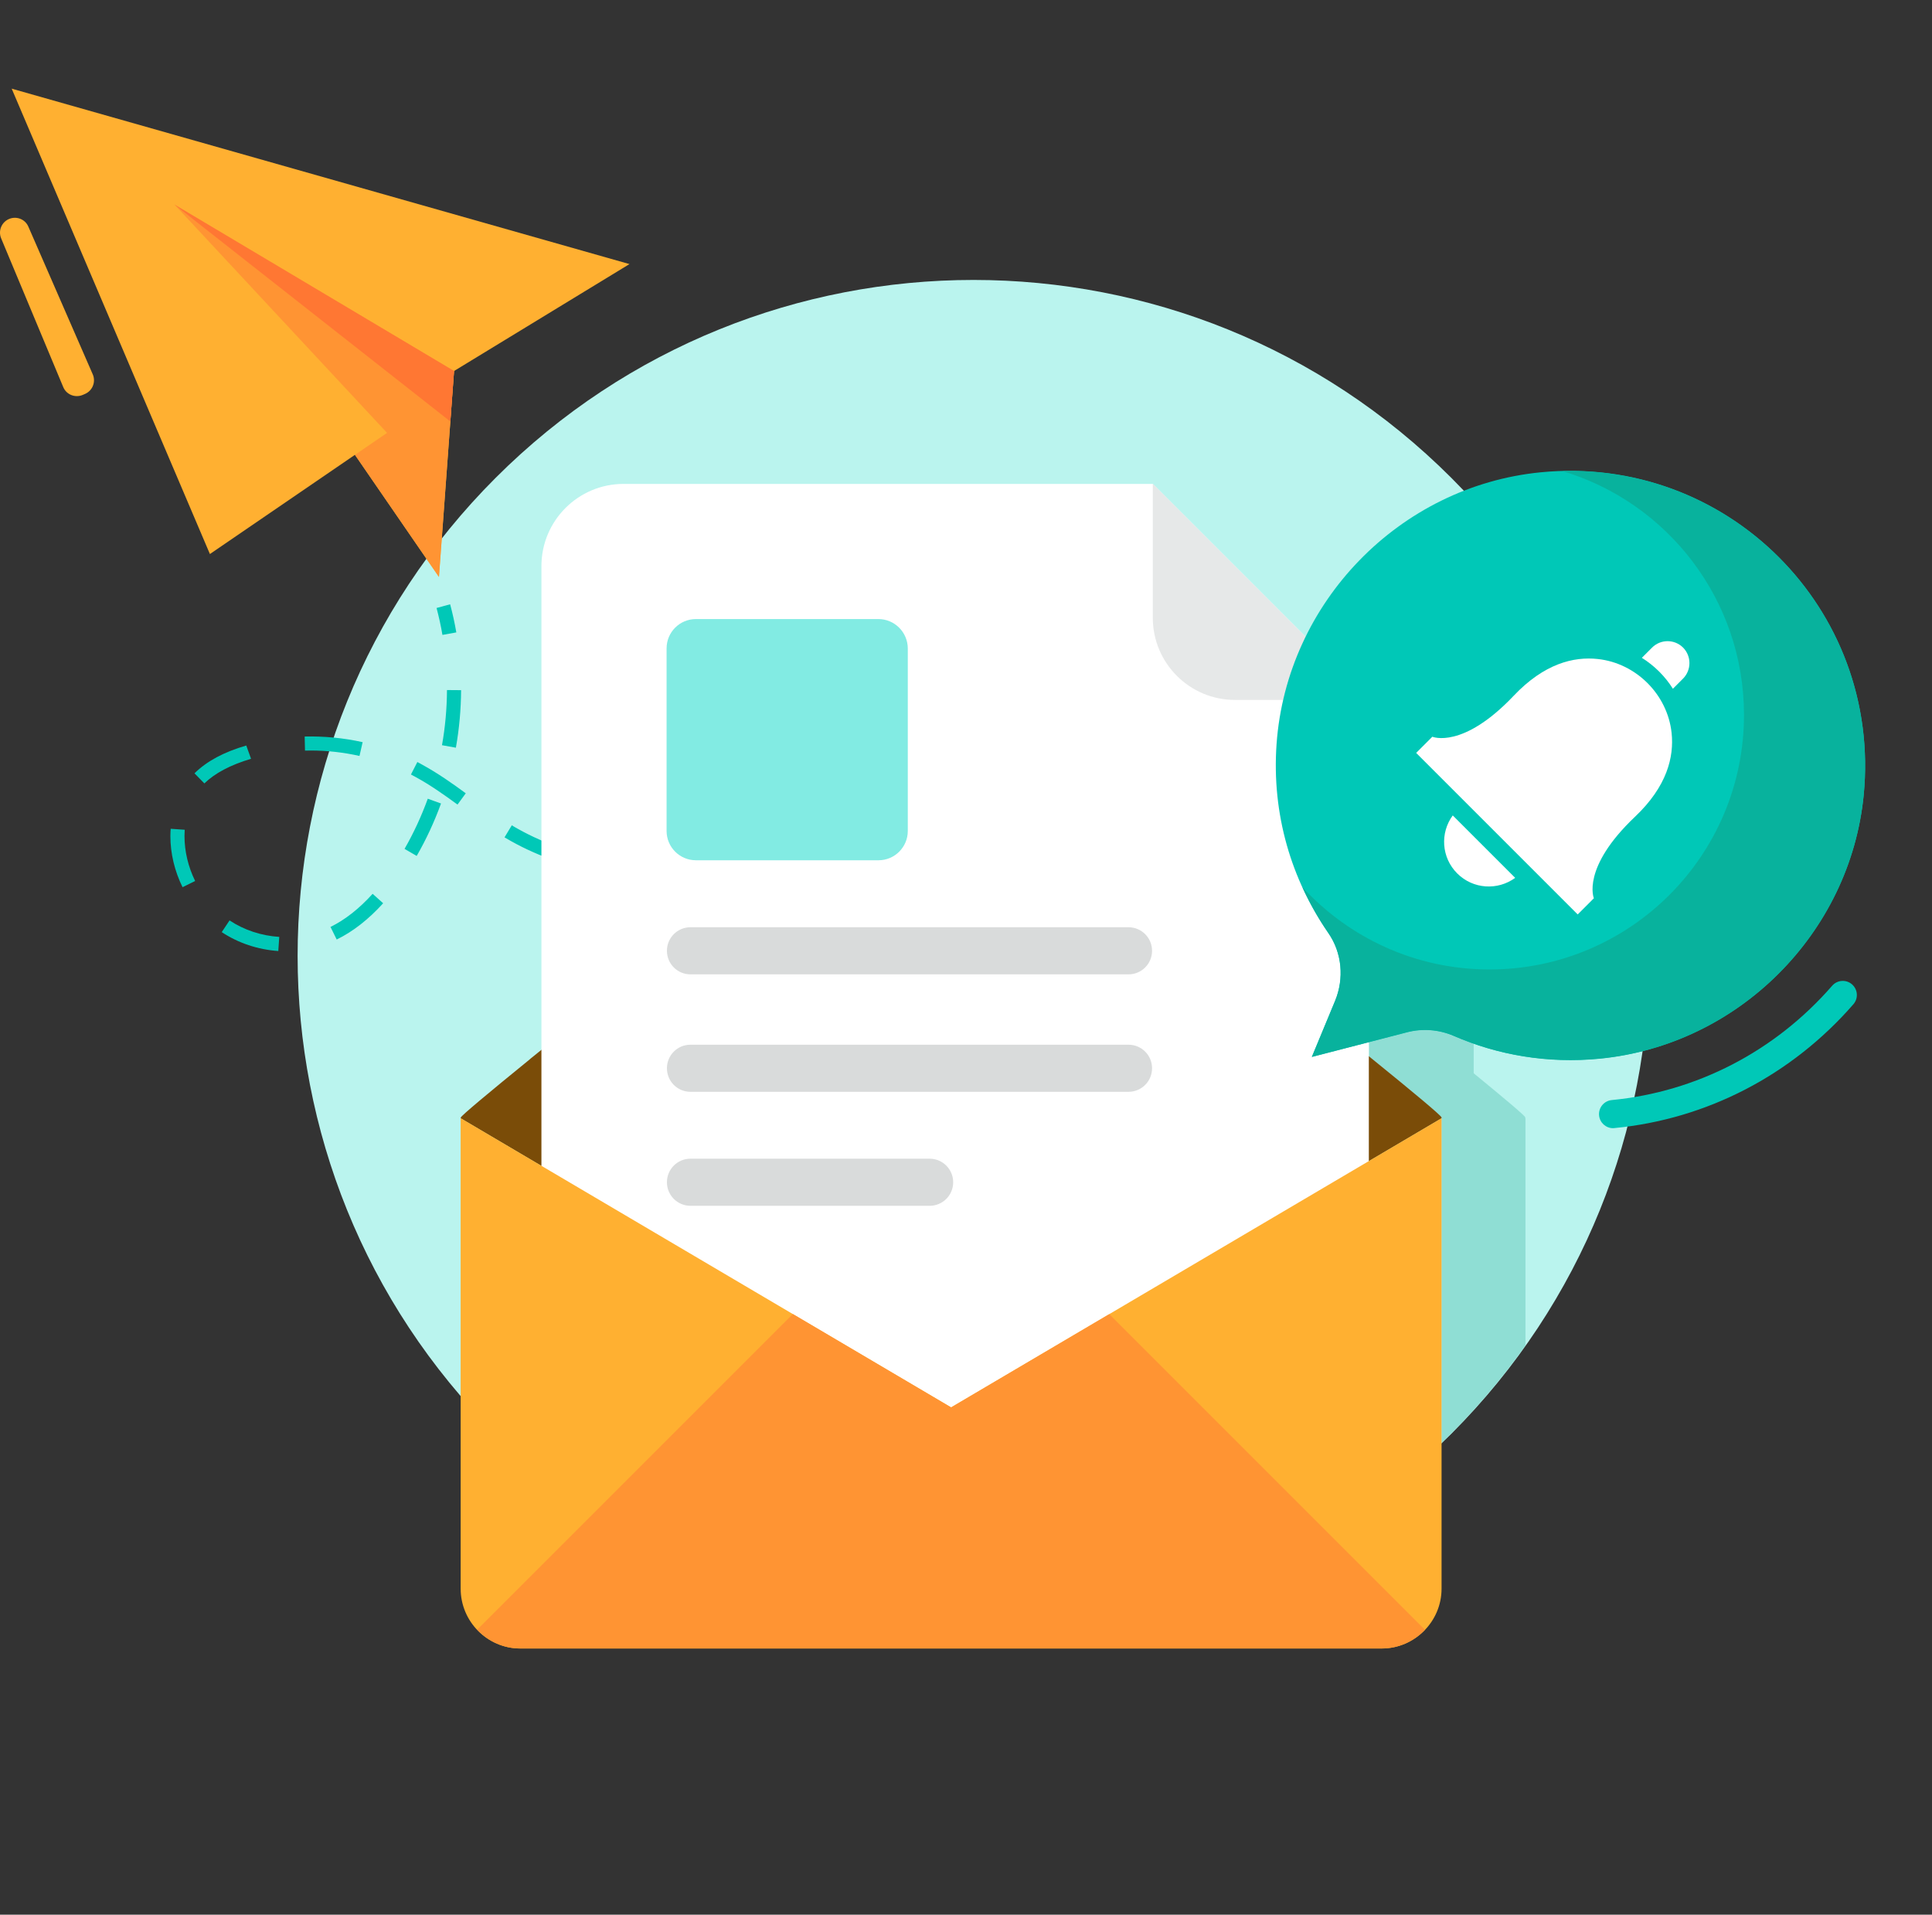 <svg width="335" height="332" viewBox="0 0 335 332" fill="none" xmlns="http://www.w3.org/2000/svg">
<rect x="0" y="0" width="335" height="332" fill="#333333" stroke="none"/>
<path d="M251.661 248.598C297.427 202.832 297.427 128.631 251.661 82.866C205.896 37.1 131.695 37.1 85.929 82.866C40.164 128.631 40.164 202.832 85.929 248.598C131.695 294.363 205.896 294.363 251.661 248.598Z" fill="#BAF4EE"/>
<path opacity="0.73" d="M264.51 193.89V233.286C260.2 239.384 255.344 245.031 249.96 250.208V193.89H249.941V193.758C249.866 193.475 242.807 187.603 237.368 183.16V180.695L243.937 179.001C246.647 178.304 249.49 178.53 252.012 179.622C253.16 180.111 254.346 180.582 255.532 180.958V186.097C260.972 190.558 264.416 193.457 264.473 193.739V193.871H264.51V193.89Z" fill="#7FD6CB"/>
<path d="M2.026 15.373L36.396 96.067L61.544 78.863L76.113 100.039L78.729 64.332L109.147 45.791L2.026 15.373Z" fill="#FFB031"/>
<path d="M67.115 75.061L36.396 96.067L61.543 78.863L76.112 100.039L78.729 64.332L30.26 35.476L67.115 75.061Z" fill="#FF9433"/>
<path d="M78.089 73.084L30.26 35.476L78.729 64.332L78.089 73.084Z" fill="#FF7733"/>
<path d="M76.715 110.09C76.452 108.509 76.094 106.947 75.699 105.422L78.052 104.782C78.484 106.382 78.842 108.02 79.124 109.657L76.715 110.09Z" fill="#00C8B7"/>
<path d="M48.254 164.902C44.716 164.658 41.328 163.528 38.448 161.627L39.803 159.594C42.325 161.27 45.299 162.248 48.424 162.455L48.254 164.902ZM58.381 162.907L57.308 160.724C59.849 159.481 62.296 157.543 64.612 154.983L66.437 156.62C63.915 159.406 61.205 161.533 58.381 162.907ZM31.653 153.834C30.279 151.049 29.544 147.981 29.544 144.969C29.544 144.724 29.544 144.48 29.563 144.235L29.601 143.708L32.029 143.877L32.01 144.329C32.01 144.555 31.991 144.762 31.991 144.969C31.991 147.604 32.631 150.296 33.836 152.762L31.653 153.834ZM126.087 153.289L126.068 150.842C129.249 150.823 132.524 150.691 135.8 150.446L135.988 152.875C132.656 153.138 129.324 153.27 126.087 153.289ZM116.186 152.969L114.624 152.856C111.631 152.611 108.902 152.272 106.304 151.82L106.718 149.411C109.24 149.844 111.895 150.183 114.812 150.428L116.337 150.54L116.186 152.969ZM145.813 151.858L145.493 149.43C148.637 148.997 151.874 148.47 155.112 147.849L155.582 150.239C152.288 150.879 148.994 151.425 145.813 151.858ZM96.629 149.392C93.768 148.414 91.076 147.228 88.629 145.854C88.253 145.647 87.858 145.421 87.481 145.195L88.742 143.105C89.1 143.313 89.458 143.538 89.815 143.727C92.13 145.025 94.672 146.155 97.401 147.096L96.629 149.392ZM72.254 148.414L70.145 147.19C71.727 144.442 73.082 141.506 74.174 138.494L76.47 139.322C75.322 142.484 73.91 145.534 72.254 148.414ZM165.22 148.131L164.636 145.759C167.686 145.025 170.867 144.178 174.085 143.256L174.763 145.609C171.507 146.55 168.307 147.397 165.22 148.131ZM184.193 142.729L183.44 140.414C186.546 139.416 189.633 138.362 192.701 137.27L193.51 139.567C190.424 140.658 187.318 141.731 184.193 142.729ZM79.331 139.51C77.091 137.873 74.682 136.16 72.065 134.729L71.256 134.296L72.367 132.132C72.649 132.282 72.95 132.433 73.232 132.602C75.981 134.108 78.559 135.934 80.761 137.553L79.331 139.51ZM35.436 135.84L33.723 134.089C35.869 131.981 38.805 130.4 42.702 129.271L43.53 131.567C39.953 132.64 37.281 134.052 35.436 135.84ZM62.334 131.078C59.567 130.456 56.706 130.137 53.882 130.137L52.885 130.155L52.828 127.708C56.198 127.633 59.586 127.953 62.88 128.687L62.334 131.078ZM79.049 129.647L76.639 129.214C77.204 126.052 77.486 122.852 77.505 119.652L79.952 119.671C79.933 123.003 79.632 126.353 79.049 129.647Z" fill="#00C8B7"/>
<path d="M202.846 136.122L201.98 133.845C203.505 133.261 205.011 132.678 206.536 132.094L207.42 134.372C205.914 134.955 204.39 135.539 202.846 136.122Z" fill="#00C8B7"/>
<path d="M279.701 195.621C278.458 195.621 277.404 194.68 277.273 193.419C277.141 192.083 278.12 190.878 279.475 190.746C294.232 189.316 307.803 182.276 317.685 170.926C318.57 169.909 320.113 169.796 321.13 170.681C322.146 171.566 322.259 173.109 321.375 174.126C310.664 186.436 295.945 194.059 279.945 195.602C279.851 195.602 279.776 195.621 279.701 195.621Z" fill="#00C8B7"/>
<path d="M249.96 193.908L164.919 244.053L79.877 193.908C79.877 193.871 79.877 193.814 79.896 193.777C79.971 193.457 84.658 189.541 91.811 183.725C91.886 183.669 91.942 183.612 91.999 183.556C115.49 164.469 164.919 125.431 164.919 125.431C164.919 125.431 214.348 164.469 237.839 183.537C245.104 189.429 249.885 193.419 249.96 193.758C249.96 193.795 249.96 193.852 249.96 193.908Z" fill="#7A4C08"/>
<path d="M199.892 83.907H108.13C100.262 83.907 93.881 90.288 93.881 98.156V236.881C93.881 244.748 100.262 251.129 108.13 251.129H223.1C230.968 251.129 237.349 244.748 237.349 236.881V121.365L199.892 83.907Z" fill="white"/>
<path d="M199.891 107.116C199.891 114.984 206.272 121.365 214.14 121.365H237.349L199.891 83.889V107.116Z" fill="#E6E8E8"/>
<path d="M152.307 107.342H120.666C117.861 107.342 115.583 109.62 115.583 112.424V144.084C115.583 146.889 117.861 149.166 120.666 149.166H152.326C155.13 149.166 157.408 146.889 157.408 144.084V112.424C157.389 109.62 155.112 107.342 152.307 107.342Z" fill="#82EBE3"/>
<path d="M195.676 160.78H119.726C117.467 160.78 115.642 162.606 115.642 164.865C115.642 167.123 117.467 168.949 119.726 168.949H195.676C197.935 168.949 199.761 167.123 199.761 164.865C199.761 162.606 197.935 160.78 195.676 160.78Z" fill="#D9DBDB"/>
<path d="M195.676 181.147H119.726C117.467 181.147 115.642 182.972 115.642 185.231C115.642 187.49 117.467 189.316 119.726 189.316H195.676C197.935 189.316 199.761 187.49 199.761 185.231C199.761 182.972 197.935 181.147 195.676 181.147Z" fill="#D9DBDB"/>
<path d="M161.193 200.911H119.726C117.467 200.911 115.642 202.736 115.642 204.995C115.642 207.254 117.467 209.08 119.726 209.08H161.193C163.452 209.08 165.278 207.254 165.278 204.995C165.278 202.755 163.452 200.911 161.193 200.911Z" fill="#D9DBDB"/>
<path d="M249.96 193.89V275.468C249.96 281.171 245.292 285.839 239.589 285.839H90.211C84.507 285.839 79.877 281.171 79.877 275.468V193.89L164.919 244.034L249.96 193.89Z" fill="#FFB031"/>
<path d="M247.08 282.602L192.343 227.865L164.918 244.034L137.475 227.846L82.738 282.583C84.62 284.578 87.274 285.839 90.21 285.839H239.589C242.544 285.839 245.198 284.578 247.08 282.602Z" fill="#FF9433"/>
<path d="M267.146 81.894C242.658 84.303 223.101 104.481 221.35 129.007C220.484 141.223 223.948 152.555 230.31 161.74C232.719 165.204 233.096 169.665 231.496 173.542L227.468 183.255L243.975 178.982C246.667 178.285 249.509 178.511 252.05 179.603C259.692 182.916 268.313 184.441 277.367 183.556C301.404 181.222 320.829 161.815 323.163 137.797C326.25 105.573 299.39 78.731 267.146 81.894Z" fill="#00C8B7"/>
<path d="M273.565 158.559L276.369 155.754C276.369 155.754 274.148 150.503 283.484 141.637C289.056 136.367 290.298 131.247 289.846 127.068C289.131 120.424 283.691 114.984 277.047 114.269C272.868 113.817 267.767 115.059 262.478 120.631C253.612 129.986 248.361 127.746 248.361 127.746L245.556 130.551L273.565 158.559Z" fill="white"/>
<path d="M251.899 141.393C249.678 144.423 249.923 148.696 252.671 151.444C255.419 154.192 259.692 154.437 262.723 152.216L251.899 141.393Z" fill="white"/>
<path d="M291.823 117.676L290.072 119.426C288.717 117.262 286.854 115.417 284.689 114.062L286.458 112.292C287.945 110.805 290.355 110.805 291.842 112.292C293.31 113.779 293.31 116.189 291.823 117.676Z" fill="white"/>
<path d="M270.929 81.686C289.13 87.126 302.401 103.992 302.401 123.963C302.401 148.338 282.637 168.102 258.261 168.102C245.424 168.102 233.885 162.587 225.829 153.834C227.109 156.62 228.596 159.274 230.309 161.759C232.718 165.222 233.095 169.683 231.495 173.561L227.467 183.273L243.974 179.001C246.666 178.304 249.508 178.53 252.049 179.622C259.691 182.935 268.312 184.459 277.366 183.575C301.403 181.241 320.828 161.853 323.162 137.816C326.136 106.853 301.459 80.877 270.929 81.686Z" fill="#08B29D"/>
<path d="M4.924 39.316L16.086 64.915C16.651 66.214 16.048 67.739 14.749 68.303L14.354 68.473C13.037 69.037 11.512 68.435 10.966 67.118L0.199 41.33C-0.365 39.975 0.312 38.431 1.686 37.923C2.966 37.453 4.397 38.055 4.924 39.316Z" fill="#FFB031"/>
</svg>
